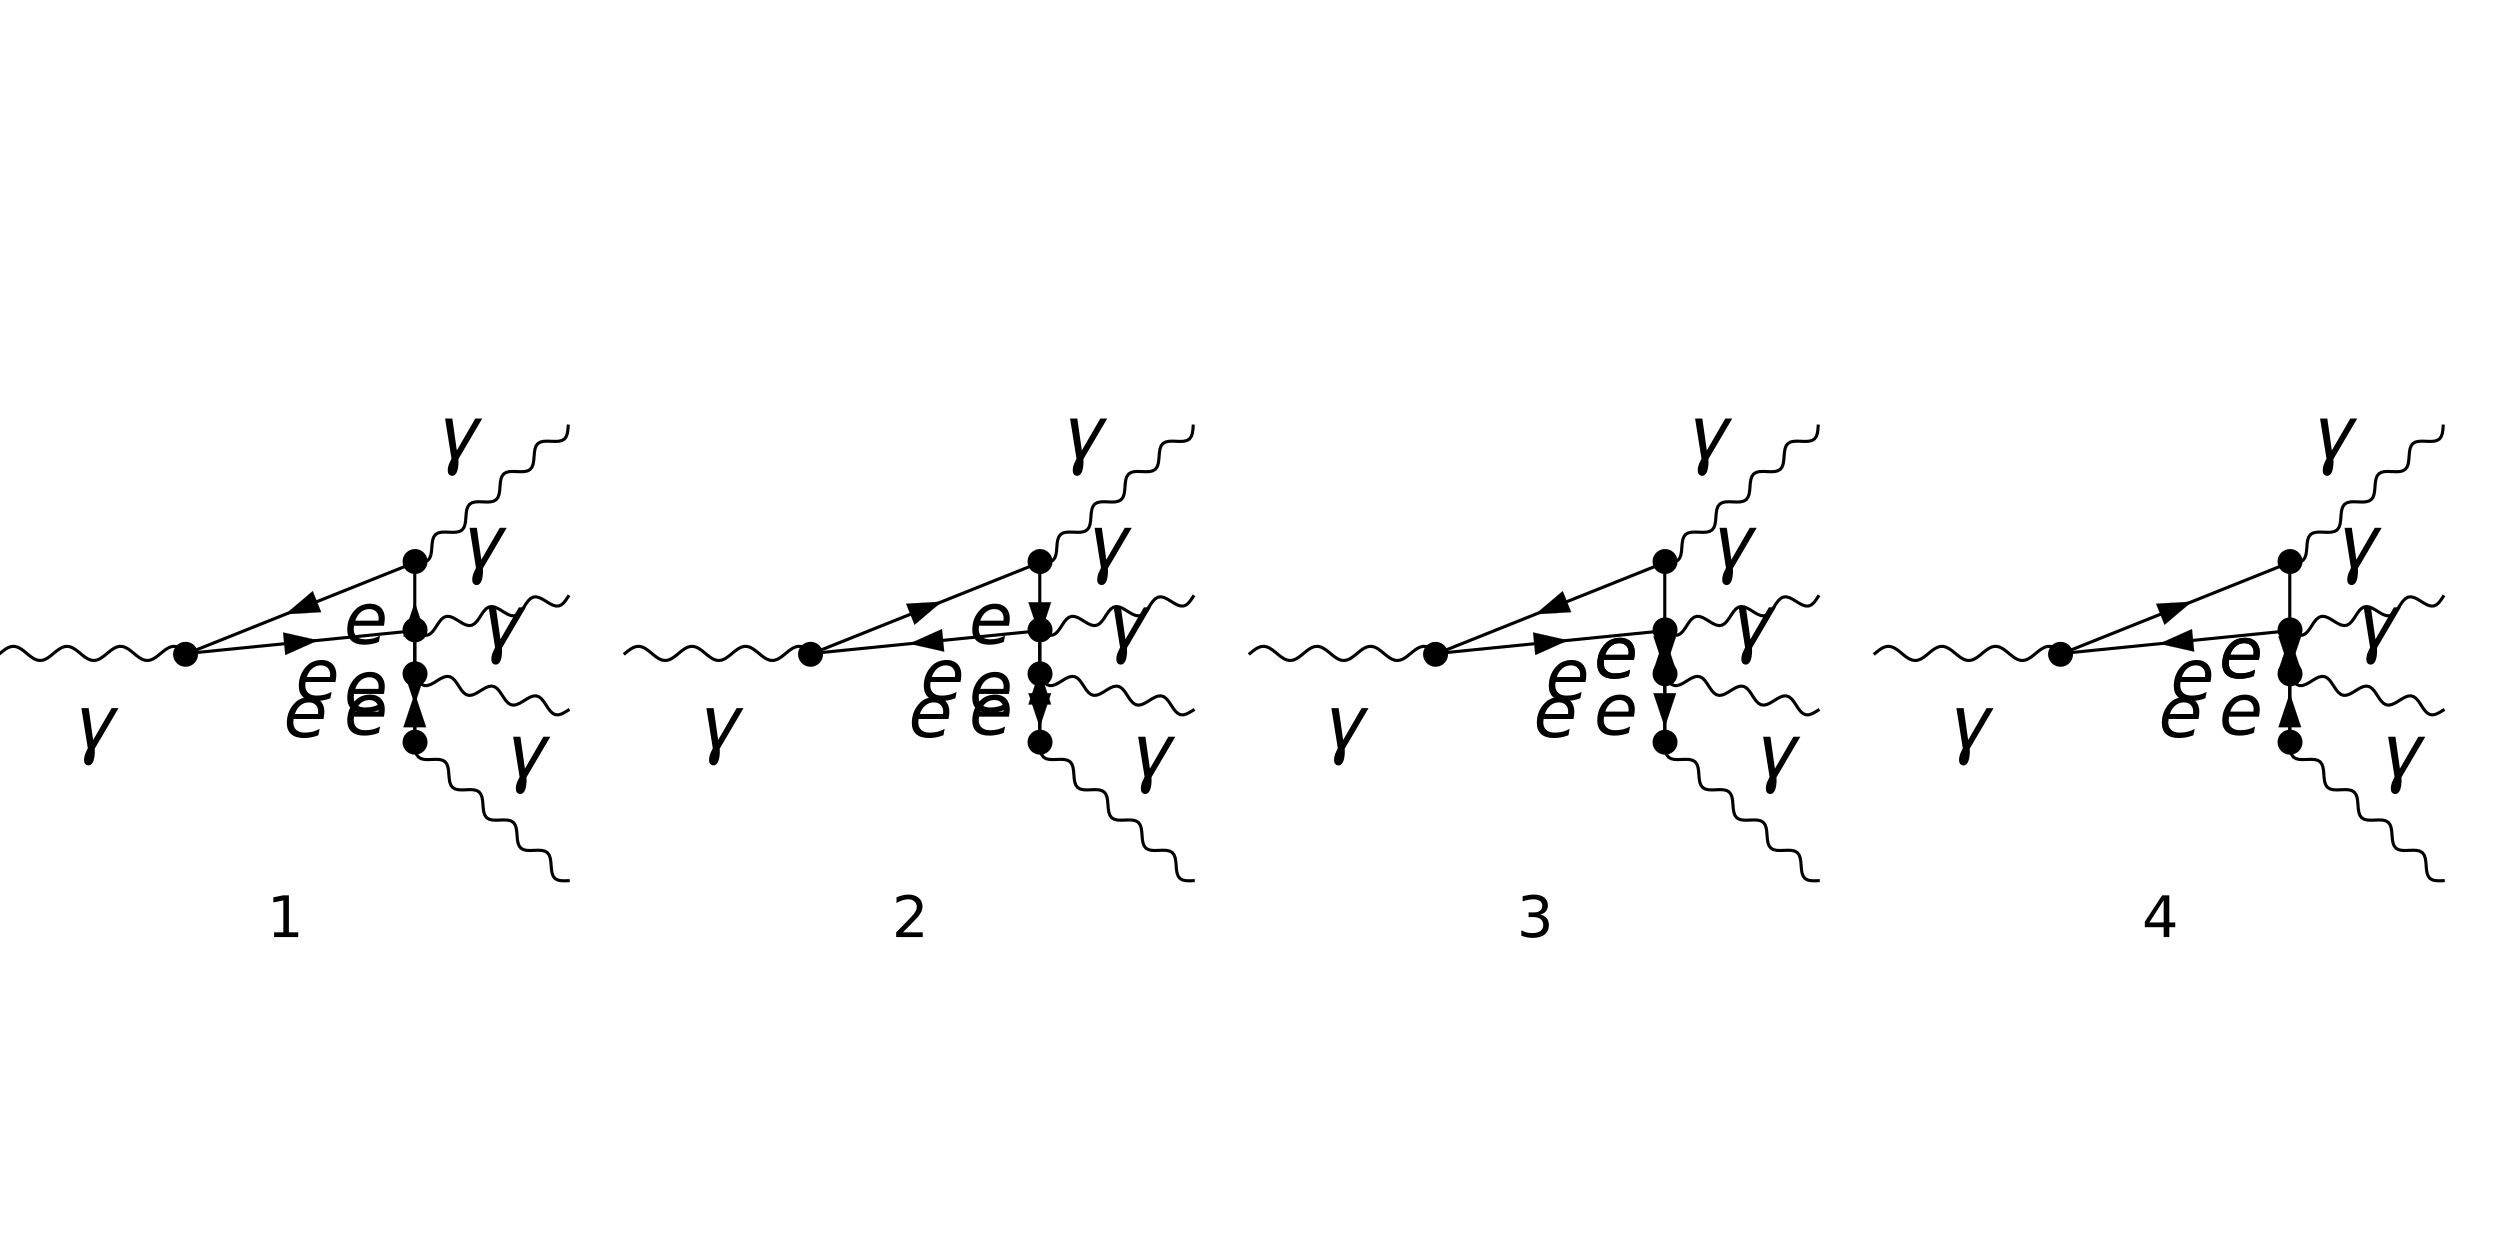 <?xml version="1.0" encoding="UTF-8"?>
<svg xmlns="http://www.w3.org/2000/svg" xmlns:xlink="http://www.w3.org/1999/xlink" width="512pt" height="256pt" viewBox="0 0 512 256" version="1.1">
<defs>
<g>
<symbol overflow="visible" id="glyph0-0">
<path style="stroke:none;" d="M 1 0 L 1 -12.797 L 7 -12.797 L 7 0 Z M 2 -1 L 6 -1 L 6 -11.797 L 2 -11.797 Z M 2 -1 "/>
</symbol>
<symbol overflow="visible" id="glyph0-1">
<path style="stroke:none;" d="M 9.578 -8.297 L 4.703 0 L 4.703 0.156 C 4.703 0.25 4.703 0.344 4.703 0.438 C 4.711 0.539 4.719 0.641 4.719 0.734 C 4.719 0.867 4.707 1.031 4.688 1.219 C 4.676 1.406 4.656 1.598 4.625 1.797 C 4.594 1.992 4.547 2.191 4.484 2.391 C 4.422 2.586 4.344 2.758 4.25 2.906 C 4.156 3.062 4.039 3.188 3.906 3.281 C 3.77 3.383 3.609 3.438 3.422 3.438 C 3.273 3.438 3.145 3.406 3.031 3.344 C 2.914 3.281 2.816 3.203 2.734 3.109 C 2.66 3.016 2.602 2.898 2.562 2.766 C 2.531 2.641 2.516 2.508 2.516 2.375 C 2.516 2.125 2.535 1.895 2.578 1.688 C 2.617 1.477 2.672 1.281 2.734 1.094 C 2.805 0.914 2.891 0.734 2.984 0.547 C 3.078 0.359 3.176 0.148 3.281 -0.078 L 1.969 -8.297 L 3.453 -8.297 L 4.375 -1.766 L 8.156 -8.297 Z M 9.578 -8.297 "/>
</symbol>
<symbol overflow="visible" id="glyph1-0">
<path style="stroke:none;" d="M 0.734 2.594 L 0.734 -10.328 L 8.062 -10.328 L 8.062 2.594 Z M 1.547 1.781 L 7.25 1.781 L 7.25 -9.516 L 1.547 -9.516 Z M 1.547 1.781 "/>
</symbol>
<symbol overflow="visible" id="glyph1-1">
<path style="stroke:none;" d="M 7.047 -4.719 C 7.066 -4.801 7.078 -4.879 7.078 -4.953 C 7.086 -5.035 7.094 -5.117 7.094 -5.203 C 7.094 -5.785 6.922 -6.242 6.578 -6.578 C 6.234 -6.922 5.77 -7.094 5.188 -7.094 C 4.531 -7.094 3.953 -6.883 3.453 -6.469 C 2.953 -6.062 2.57 -5.477 2.312 -4.719 Z M 8.188 -3.688 L 2.062 -3.688 C 2.039 -3.508 2.023 -3.367 2.016 -3.266 C 2.004 -3.16 2 -3.066 2 -2.984 C 2 -2.328 2.203 -1.816 2.609 -1.453 C 3.016 -1.086 3.594 -0.906 4.344 -0.906 C 4.914 -0.906 5.457 -0.969 5.969 -1.094 C 6.477 -1.227 6.953 -1.422 7.391 -1.672 L 7.141 -0.359 C 6.66 -0.172 6.172 -0.031 5.672 0.062 C 5.172 0.156 4.66 0.203 4.141 0.203 C 3.023 0.203 2.164 -0.062 1.562 -0.594 C 0.969 -1.125 0.672 -1.879 0.672 -2.859 C 0.672 -3.691 0.816 -4.469 1.109 -5.188 C 1.41 -5.906 1.852 -6.547 2.438 -7.109 C 2.801 -7.461 3.238 -7.734 3.75 -7.922 C 4.27 -8.109 4.816 -8.203 5.391 -8.203 C 6.297 -8.203 7.016 -7.93 7.547 -7.391 C 8.086 -6.848 8.359 -6.117 8.359 -5.203 C 8.359 -4.984 8.344 -4.75 8.312 -4.5 C 8.289 -4.25 8.25 -3.977 8.188 -3.688 Z M 8.188 -3.688 "/>
</symbol>
<symbol overflow="visible" id="glyph2-0">
<path style="stroke:none;" d="M 0.578 2.078 L 0.578 -8.281 L 6.453 -8.281 L 6.453 2.078 Z M 1.25 1.422 L 5.797 1.422 L 5.797 -7.609 L 1.25 -7.609 Z M 1.25 1.422 "/>
</symbol>
<symbol overflow="visible" id="glyph2-1">
<path style="stroke:none;" d="M 1.453 -0.969 L 3.344 -0.969 L 3.344 -7.5 L 1.297 -7.094 L 1.297 -8.141 L 3.328 -8.547 L 4.484 -8.547 L 4.484 -0.969 L 6.391 -0.969 L 6.391 0 L 1.453 0 Z M 1.453 -0.969 "/>
</symbol>
<symbol overflow="visible" id="glyph2-2">
<path style="stroke:none;" d="M 2.25 -0.969 L 6.297 -0.969 L 6.297 0 L 0.859 0 L 0.859 -0.969 C 1.297 -1.426 1.895 -2.035 2.656 -2.797 C 3.414 -3.566 3.891 -4.062 4.078 -4.281 C 4.453 -4.695 4.711 -5.051 4.859 -5.344 C 5.004 -5.633 5.078 -5.914 5.078 -6.188 C 5.078 -6.645 4.914 -7.016 4.594 -7.297 C 4.281 -7.586 3.867 -7.734 3.359 -7.734 C 2.992 -7.734 2.609 -7.672 2.203 -7.547 C 1.805 -7.422 1.379 -7.227 0.922 -6.969 L 0.922 -8.141 C 1.379 -8.328 1.812 -8.469 2.219 -8.562 C 2.625 -8.656 2.992 -8.703 3.328 -8.703 C 4.211 -8.703 4.922 -8.477 5.453 -8.031 C 5.984 -7.594 6.25 -7.004 6.25 -6.266 C 6.25 -5.91 6.18 -5.578 6.047 -5.266 C 5.91 -4.953 5.672 -4.582 5.328 -4.156 C 5.234 -4.039 4.93 -3.719 4.422 -3.188 C 3.91 -2.664 3.188 -1.926 2.25 -0.969 Z M 2.25 -0.969 "/>
</symbol>
<symbol overflow="visible" id="glyph2-3">
<path style="stroke:none;" d="M 4.766 -4.609 C 5.316 -4.492 5.75 -4.25 6.062 -3.875 C 6.375 -3.5 6.531 -3.035 6.531 -2.484 C 6.531 -1.641 6.238 -0.984 5.656 -0.516 C 5.07 -0.055 4.25 0.172 3.188 0.172 C 2.82 0.172 2.445 0.133 2.062 0.062 C 1.688 -0.008 1.297 -0.117 0.891 -0.266 L 0.891 -1.375 C 1.211 -1.188 1.562 -1.047 1.938 -0.953 C 2.32 -0.859 2.723 -0.812 3.141 -0.812 C 3.867 -0.812 4.422 -0.953 4.797 -1.234 C 5.18 -1.523 5.375 -1.941 5.375 -2.484 C 5.375 -2.992 5.195 -3.391 4.844 -3.672 C 4.488 -3.953 4 -4.094 3.375 -4.094 L 2.375 -4.094 L 2.375 -5.047 L 3.422 -5.047 C 3.984 -5.047 4.414 -5.16 4.719 -5.391 C 5.02 -5.617 5.172 -5.945 5.172 -6.375 C 5.172 -6.812 5.016 -7.145 4.703 -7.375 C 4.391 -7.613 3.945 -7.734 3.375 -7.734 C 3.051 -7.734 2.707 -7.695 2.344 -7.625 C 1.988 -7.562 1.594 -7.457 1.156 -7.312 L 1.156 -8.344 C 1.594 -8.469 2.004 -8.555 2.391 -8.609 C 2.773 -8.672 3.133 -8.703 3.469 -8.703 C 4.352 -8.703 5.051 -8.504 5.562 -8.109 C 6.07 -7.711 6.328 -7.172 6.328 -6.484 C 6.328 -6.016 6.191 -5.613 5.922 -5.281 C 5.648 -4.957 5.266 -4.734 4.766 -4.609 Z M 4.766 -4.609 "/>
</symbol>
<symbol overflow="visible" id="glyph2-4">
<path style="stroke:none;" d="M 4.438 -7.547 L 1.516 -2.984 L 4.438 -2.984 Z M 4.125 -8.547 L 5.594 -8.547 L 5.594 -2.984 L 6.812 -2.984 L 6.812 -2.016 L 5.594 -2.016 L 5.594 0 L 4.438 0 L 4.438 -2.016 L 0.578 -2.016 L 0.578 -3.141 Z M 4.125 -8.547 "/>
</symbol>
</g>
<clipPath id="clip1">
  <path d="M 311 183 L 318 183 L 318 192 L 311 192 Z M 311 183 "/>
</clipPath>
</defs>
<g id="surface40">
<path style="fill:none;stroke-width:0.64;stroke-linecap:square;stroke-linejoin:miter;stroke:rgb(0%,0%,0%);stroke-opacity:1;stroke-miterlimit:3.25;" d="M 104.398 137.816 L 103.816 137.344 L 103.234 136.918 L 102.656 136.594 L 102.074 136.406 L 101.492 136.371 L 100.91 136.496 L 100.328 136.766 L 99.746 137.152 L 99.164 137.613 L 98.582 138.094 L 98 138.547 L 97.418 138.918 L 96.836 139.168 L 96.254 139.273 L 95.672 139.215 L 95.09 139.004 L 94.508 138.664 L 93.926 138.23 L 93.344 137.75 L 92.762 137.277 L 92.184 136.867 L 91.602 136.559 L 91.02 136.391 L 90.438 136.379 L 89.855 136.527 L 89.273 136.816 L 88.691 137.215 L 88.109 137.68 L 87.527 138.164 L 86.945 138.605 L 86.363 138.965 L 85.781 139.195 L 85.199 139.273 L 84.617 139.195 L 84.035 138.965 L 83.453 138.605 L 82.871 138.164 L 82.289 137.68 L 81.711 137.215 L 81.129 136.816 L 80.547 136.527 L 79.965 136.379 L 79.383 136.391 L 78.801 136.559 L 78.219 136.867 L 77.637 137.277 L 77.055 137.75 L 76.473 138.23 L 75.891 138.664 L 75.309 139.004 L 74.727 139.215 L 74.145 139.273 L 73.562 139.168 L 72.98 138.918 L 72.398 138.547 L 71.816 138.094 L 71.238 137.613 L 70.656 137.152 L 70.074 136.766 L 69.492 136.496 L 68.91 136.371 L 68.328 136.406 L 67.746 136.594 L 67.164 136.918 L 66.582 137.344 L 66 137.816 " transform="matrix(1,0,0,1,-66,-4)"/>
<g style="fill:rgb(0%,0%,0%);fill-opacity:1;">
  <use xlink:href="#glyph0-1" x="14.7" y="153.318"/>
</g>
<path style="fill:none;stroke-width:0.64;stroke-linecap:square;stroke-linejoin:miter;stroke:rgb(0%,0%,0%);stroke-opacity:1;stroke-miterlimit:3.25;" d="M 150.945 119.199 L 151.75 119.227 L 152.5 119.191 L 153.148 119.039 L 153.656 118.734 L 154.02 118.266 L 154.246 117.641 L 154.371 116.898 L 154.438 116.098 L 154.504 115.293 L 154.625 114.551 L 154.852 113.93 L 155.215 113.457 L 155.723 113.152 L 156.371 113 L 157.121 112.965 L 157.926 112.992 L 158.734 113.02 L 159.484 112.984 L 160.129 112.832 L 160.637 112.527 L 161 112.059 L 161.227 111.434 L 161.352 110.695 L 161.484 109.086 L 161.605 108.344 L 161.832 107.723 L 162.195 107.25 L 162.707 106.945 L 163.352 106.793 L 164.102 106.758 L 164.906 106.785 L 165.715 106.816 L 166.465 106.781 L 167.109 106.629 L 167.621 106.32 L 167.984 105.852 L 168.211 105.227 L 168.332 104.488 L 168.465 102.879 L 168.59 102.141 L 168.816 101.516 L 169.18 101.043 L 169.688 100.738 L 170.332 100.586 L 171.082 100.551 L 171.891 100.582 L 172.695 100.609 L 173.445 100.574 L 174.09 100.422 L 174.602 100.117 L 174.965 99.645 L 175.191 99.023 L 175.312 98.281 L 175.383 97.477 L 175.449 96.676 L 175.57 95.934 L 175.797 95.309 L 176.16 94.84 L 176.672 94.535 L 177.316 94.383 L 178.066 94.348 L 178.871 94.375 L 179.68 94.402 L 180.43 94.367 L 181.074 94.215 L 181.586 93.91 L 181.945 93.441 L 182.176 92.816 L 182.297 92.078 L 182.363 91.273 " transform="matrix(1,0,0,1,-66,-4)"/>
<g style="fill:rgb(0%,0%,0%);fill-opacity:1;">
  <use xlink:href="#glyph0-1" x="89.182" y="94.015"/>
</g>
<path style="fill:none;stroke-width:0.64;stroke-linecap:square;stroke-linejoin:miter;stroke:rgb(0%,0%,0%);stroke-opacity:1;stroke-miterlimit:3.25;" d="M 150.945 133.164 L 151.641 133.59 L 152.312 133.93 L 152.953 134.105 L 153.547 134.074 L 154.09 133.82 L 154.586 133.363 L 155.051 132.75 L 155.496 132.066 L 155.945 131.395 L 156.418 130.82 L 156.93 130.418 L 157.484 130.227 L 158.094 130.258 L 158.742 130.488 L 159.426 130.859 L 160.121 131.293 L 160.812 131.703 L 161.477 132.004 L 162.105 132.125 L 162.684 132.027 L 163.211 131.711 L 163.699 131.203 L 164.156 130.566 L 164.602 129.875 L 165.055 129.223 L 165.535 128.691 L 166.059 128.344 L 166.629 128.215 L 167.25 128.309 L 167.91 128.586 L 168.602 128.984 L 169.297 129.422 L 169.98 129.809 L 170.637 130.062 L 171.25 130.125 L 171.816 129.965 L 172.332 129.59 L 172.809 129.039 L 173.258 128.375 L 173.707 127.684 L 174.168 127.059 L 174.66 126.574 L 175.195 126.289 L 175.781 126.227 L 176.414 126.379 L 177.082 126.695 L 177.777 127.117 L 178.473 127.547 L 179.148 127.902 L 179.793 128.109 L 180.395 128.109 L 180.945 127.887 L 181.449 127.453 L 181.914 126.863 L 182.363 126.184 " transform="matrix(1,0,0,1,-66,-4)"/>
<g style="fill:rgb(0%,0%,0%);fill-opacity:1;">
  <use xlink:href="#glyph0-1" x="94.198" y="116.388"/>
</g>
<path style="fill:none;stroke-width:0.64;stroke-linecap:square;stroke-linejoin:miter;stroke:rgb(0%,0%,0%);stroke-opacity:1;stroke-miterlimit:3.25;" d="M 150.945 142.473 L 151.395 143.152 L 151.863 143.746 L 152.367 144.176 L 152.914 144.398 L 153.516 144.398 L 154.16 144.195 L 154.84 143.84 L 155.535 143.406 L 156.227 142.988 L 156.895 142.668 L 157.527 142.52 L 158.113 142.582 L 158.652 142.867 L 159.145 143.352 L 159.602 143.977 L 160.051 144.664 L 160.5 145.328 L 160.977 145.883 L 161.492 146.258 L 162.059 146.418 L 162.672 146.352 L 163.328 146.098 L 164.012 145.715 L 164.711 145.277 L 165.398 144.879 L 166.059 144.602 L 166.68 144.508 L 167.25 144.633 L 167.773 144.98 L 168.254 145.512 L 168.707 146.164 L 169.152 146.855 L 169.609 147.496 L 170.098 148.004 L 170.625 148.32 L 171.203 148.414 L 171.832 148.293 L 172.496 147.992 L 173.188 147.586 L 173.883 147.148 L 174.566 146.777 L 175.219 146.547 L 175.824 146.516 L 176.379 146.707 L 176.891 147.113 L 177.363 147.684 L 177.812 148.355 L 178.258 149.043 L 178.723 149.652 L 179.219 150.109 L 179.762 150.367 L 180.355 150.398 L 180.996 150.219 L 181.668 149.879 L 182.363 149.453 " transform="matrix(1,0,0,1,-66,-4)"/>
<g style="fill:rgb(0%,0%,0%);fill-opacity:1;">
  <use xlink:href="#glyph0-1" x="98.111" y="132.679"/>
</g>
<path style="fill:none;stroke-width:0.64;stroke-linecap:square;stroke-linejoin:miter;stroke:rgb(0%,0%,0%);stroke-opacity:1;stroke-miterlimit:3.25;" d="M 150.945 156.438 L 151.012 157.242 L 151.137 157.98 L 151.363 158.605 L 151.727 159.074 L 152.234 159.379 L 152.879 159.531 L 153.629 159.566 L 154.438 159.539 L 155.242 159.512 L 155.992 159.547 L 156.641 159.699 L 157.148 160.004 L 157.512 160.473 L 157.738 161.098 L 157.863 161.836 L 157.996 163.445 L 158.117 164.188 L 158.344 164.809 L 158.707 165.281 L 159.219 165.586 L 159.863 165.738 L 160.613 165.773 L 161.418 165.746 L 162.227 165.715 L 162.977 165.75 L 163.621 165.902 L 164.133 166.207 L 164.492 166.68 L 164.723 167.301 L 164.844 168.043 L 164.977 169.652 L 165.102 170.391 L 165.328 171.016 L 165.691 171.484 L 166.199 171.789 L 166.844 171.941 L 167.594 171.977 L 168.402 171.949 L 169.207 171.922 L 169.957 171.957 L 170.602 172.109 L 171.113 172.414 L 171.477 172.887 L 171.703 173.508 L 171.824 174.25 L 171.891 175.055 L 171.957 175.855 L 172.082 176.598 L 172.309 177.223 L 172.672 177.691 L 173.18 177.996 L 173.828 178.148 L 174.578 178.184 L 176.188 178.129 L 176.938 178.164 L 177.586 178.316 L 178.094 178.621 L 178.457 179.094 L 178.684 179.715 L 178.809 180.457 L 178.875 181.262 L 178.941 182.062 L 179.062 182.805 L 179.289 183.43 L 179.652 183.898 L 180.16 184.203 L 180.809 184.355 L 181.559 184.391 L 182.363 184.363 " transform="matrix(1,0,0,1,-66,-4)"/>
<g style="fill:rgb(0%,0%,0%);fill-opacity:1;">
  <use xlink:href="#glyph0-1" x="103.127" y="159.179"/>
</g>
<path style="fill:none;stroke-width:0.64;stroke-linecap:square;stroke-linejoin:miter;stroke:rgb(0%,0%,0%);stroke-opacity:1;stroke-miterlimit:3.25;" d="M 104.398 137.816 L 150.945 119.199 " transform="matrix(1,0,0,1,-66,-4)"/>
<path style="fill-rule:nonzero;fill:rgb(0%,0%,0%);fill-opacity:1;stroke-width:0.03;stroke-linecap:square;stroke-linejoin:miter;stroke:rgb(0%,0%,0%);stroke-opacity:1;stroke-miterlimit:3.25;" d="M 124.43 129.805 L 131.777 129.375 L 130.051 125.051 Z M 124.43 129.805 " transform="matrix(1,0,0,1,-66,-4)"/>
<g style="fill:rgb(0%,0%,0%);fill-opacity:1;">
  <use xlink:href="#glyph1-1" x="60.522" y="143.363"/>
</g>
<path style="fill:none;stroke-width:0.64;stroke-linecap:square;stroke-linejoin:miter;stroke:rgb(0%,0%,0%);stroke-opacity:1;stroke-miterlimit:3.25;" d="M 104.398 137.816 L 150.945 133.164 " transform="matrix(1,0,0,1,-66,-4)"/>
<path style="fill-rule:nonzero;fill:rgb(0%,0%,0%);fill-opacity:1;stroke-width:0.03;stroke-linecap:square;stroke-linejoin:miter;stroke:rgb(0%,0%,0%);stroke-opacity:1;stroke-miterlimit:3.25;" d="M 131.145 135.145 L 124.43 138.152 L 123.969 133.523 Z M 131.145 135.145 " transform="matrix(1,0,0,1,-66,-4)"/>
<g style="fill:rgb(0%,0%,0%);fill-opacity:1;">
  <use xlink:href="#glyph1-1" x="58.07" y="150.945"/>
</g>
<path style="fill:none;stroke-width:0.64;stroke-linecap:square;stroke-linejoin:miter;stroke:rgb(0%,0%,0%);stroke-opacity:1;stroke-miterlimit:3.25;" d="M 150.945 119.199 L 150.945 142.473 " transform="matrix(1,0,0,1,-66,-4)"/>
<path style="fill-rule:nonzero;fill:rgb(0%,0%,0%);fill-opacity:1;stroke-width:0.03;stroke-linecap:square;stroke-linejoin:miter;stroke:rgb(0%,0%,0%);stroke-opacity:1;stroke-miterlimit:3.25;" d="M 150.945 127.344 L 148.617 134.328 L 153.273 134.328 Z M 150.945 127.344 " transform="matrix(1,0,0,1,-66,-4)"/>
<g style="fill:rgb(0%,0%,0%);fill-opacity:1;">
  <use xlink:href="#glyph1-1" x="70.446" y="131.836"/>
</g>
<path style="fill:none;stroke-width:0.64;stroke-linecap:square;stroke-linejoin:miter;stroke:rgb(0%,0%,0%);stroke-opacity:1;stroke-miterlimit:3.25;" d="M 150.945 133.164 L 150.945 156.438 " transform="matrix(1,0,0,1,-66,-4)"/>
<path style="fill-rule:nonzero;fill:rgb(0%,0%,0%);fill-opacity:1;stroke-width:0.03;stroke-linecap:square;stroke-linejoin:miter;stroke:rgb(0%,0%,0%);stroke-opacity:1;stroke-miterlimit:3.25;" d="M 150.945 148.289 L 148.617 141.309 L 153.273 141.309 Z M 150.945 148.289 " transform="matrix(1,0,0,1,-66,-4)"/>
<g style="fill:rgb(0%,0%,0%);fill-opacity:1;">
  <use xlink:href="#glyph1-1" x="70.446" y="145.8"/>
</g>
<path style="fill:none;stroke-width:0.64;stroke-linecap:square;stroke-linejoin:miter;stroke:rgb(0%,0%,0%);stroke-opacity:1;stroke-miterlimit:3.25;" d="M 150.945 142.473 L 150.945 156.438 " transform="matrix(1,0,0,1,-66,-4)"/>
<path style="fill-rule:nonzero;fill:rgb(0%,0%,0%);fill-opacity:1;stroke-width:0.03;stroke-linecap:square;stroke-linejoin:miter;stroke:rgb(0%,0%,0%);stroke-opacity:1;stroke-miterlimit:3.25;" d="M 150.945 145.965 L 148.617 152.945 L 153.273 152.945 Z M 150.945 145.965 " transform="matrix(1,0,0,1,-66,-4)"/>
<g style="fill:rgb(0%,0%,0%);fill-opacity:1;">
  <use xlink:href="#glyph1-1" x="70.446" y="150.455"/>
</g>
<path style=" stroke:none;fill-rule:evenodd;fill:rgb(0%,0%,0%);fill-opacity:1;" d="M 40.559 134 C 40.559 133.32 40.289 132.668 39.809 132.191 C 39.332 131.711 38.68 131.441 38 131.441 C 37.32 131.441 36.668 131.711 36.191 132.191 C 35.711 132.668 35.441 133.32 35.441 134 C 35.441 134.68 35.711 135.332 36.191 135.809 C 36.668 136.289 37.32 136.559 38 136.559 C 38.68 136.559 39.332 136.289 39.809 135.809 C 40.289 135.332 40.559 134.68 40.559 134 Z M 40.559 134 "/>
<path style=" stroke:none;fill-rule:evenodd;fill:rgb(0%,0%,0%);fill-opacity:1;" d="M 87.559 115 C 87.559 114.32 87.289 113.668 86.809 113.191 C 86.332 112.711 85.68 112.441 85 112.441 C 84.32 112.441 83.668 112.711 83.191 113.191 C 82.711 113.668 82.441 114.32 82.441 115 C 82.441 115.68 82.711 116.332 83.191 116.809 C 83.668 117.289 84.32 117.559 85 117.559 C 85.68 117.559 86.332 117.289 86.809 116.809 C 87.289 116.332 87.559 115.68 87.559 115 Z M 87.559 115 "/>
<path style=" stroke:none;fill-rule:evenodd;fill:rgb(0%,0%,0%);fill-opacity:1;" d="M 87.559 129 C 87.559 128.32 87.289 127.668 86.809 127.191 C 86.332 126.711 85.68 126.441 85 126.441 C 84.32 126.441 83.668 126.711 83.191 127.191 C 82.711 127.668 82.441 128.32 82.441 129 C 82.441 129.68 82.711 130.332 83.191 130.809 C 83.668 131.289 84.32 131.559 85 131.559 C 85.68 131.559 86.332 131.289 86.809 130.809 C 87.289 130.332 87.559 129.68 87.559 129 Z M 87.559 129 "/>
<path style=" stroke:none;fill-rule:evenodd;fill:rgb(0%,0%,0%);fill-opacity:1;" d="M 87.559 138 C 87.559 137.32 87.289 136.668 86.809 136.191 C 86.332 135.711 85.68 135.441 85 135.441 C 84.32 135.441 83.668 135.711 83.191 136.191 C 82.711 136.668 82.441 137.32 82.441 138 C 82.441 138.68 82.711 139.332 83.191 139.809 C 83.668 140.289 84.32 140.559 85 140.559 C 85.68 140.559 86.332 140.289 86.809 139.809 C 87.289 139.332 87.559 138.68 87.559 138 Z M 87.559 138 "/>
<path style=" stroke:none;fill-rule:evenodd;fill:rgb(0%,0%,0%);fill-opacity:1;" d="M 87.559 152 C 87.559 151.32 87.289 150.668 86.809 150.191 C 86.332 149.711 85.68 149.441 85 149.441 C 84.32 149.441 83.668 149.711 83.191 150.191 C 82.711 150.668 82.441 151.32 82.441 152 C 82.441 152.68 82.711 153.332 83.191 153.809 C 83.668 154.289 84.32 154.559 85 154.559 C 85.68 154.559 86.332 154.289 86.809 153.809 C 87.289 153.332 87.559 152.68 87.559 152 Z M 87.559 152 "/>
<g style="fill:rgb(0%,0%,0%);fill-opacity:1;">
  <use xlink:href="#glyph2-1" x="54.682" y="191.909"/>
</g>
<path style="fill:none;stroke-width:0.64;stroke-linecap:square;stroke-linejoin:miter;stroke:rgb(0%,0%,0%);stroke-opacity:1;stroke-miterlimit:3.25;" d="M 232.398 137.816 L 231.816 137.344 L 231.234 136.918 L 230.656 136.594 L 230.074 136.406 L 229.492 136.371 L 228.91 136.496 L 228.328 136.766 L 227.746 137.152 L 227.164 137.613 L 226.582 138.094 L 226 138.547 L 225.418 138.918 L 224.836 139.168 L 224.254 139.273 L 223.672 139.215 L 223.09 139.004 L 222.508 138.664 L 221.926 138.23 L 221.344 137.75 L 220.762 137.277 L 220.184 136.867 L 219.602 136.559 L 219.02 136.391 L 218.438 136.379 L 217.855 136.527 L 217.273 136.816 L 216.691 137.215 L 216.109 137.68 L 215.527 138.164 L 214.945 138.605 L 214.363 138.965 L 213.781 139.195 L 213.199 139.273 L 212.617 139.195 L 212.035 138.965 L 211.453 138.605 L 210.871 138.164 L 210.289 137.68 L 209.711 137.215 L 209.129 136.816 L 208.547 136.527 L 207.965 136.379 L 207.383 136.391 L 206.801 136.559 L 206.219 136.867 L 205.637 137.277 L 205.055 137.75 L 204.473 138.23 L 203.891 138.664 L 203.309 139.004 L 202.727 139.215 L 202.145 139.273 L 201.562 139.168 L 200.98 138.918 L 200.398 138.547 L 199.816 138.094 L 199.238 137.613 L 198.656 137.152 L 198.074 136.766 L 197.492 136.496 L 196.91 136.371 L 196.328 136.406 L 195.746 136.594 L 195.164 136.918 L 194.582 137.344 L 194 137.816 " transform="matrix(1,0,0,1,-66,-4)"/>
<g style="fill:rgb(0%,0%,0%);fill-opacity:1;">
  <use xlink:href="#glyph0-1" x="142.7" y="153.318"/>
</g>
<path style="fill:none;stroke-width:0.64;stroke-linecap:square;stroke-linejoin:miter;stroke:rgb(0%,0%,0%);stroke-opacity:1;stroke-miterlimit:3.25;" d="M 278.945 119.199 L 279.75 119.227 L 280.5 119.191 L 281.148 119.039 L 281.656 118.734 L 282.02 118.266 L 282.246 117.641 L 282.371 116.898 L 282.438 116.098 L 282.504 115.293 L 282.625 114.551 L 282.852 113.93 L 283.215 113.457 L 283.723 113.152 L 284.371 113 L 285.121 112.965 L 285.926 112.992 L 286.734 113.02 L 287.484 112.984 L 288.129 112.832 L 288.637 112.527 L 289 112.059 L 289.227 111.434 L 289.352 110.695 L 289.484 109.086 L 289.605 108.344 L 289.832 107.723 L 290.195 107.25 L 290.707 106.945 L 291.352 106.793 L 292.102 106.758 L 292.906 106.785 L 293.715 106.816 L 294.465 106.781 L 295.109 106.629 L 295.621 106.32 L 295.984 105.852 L 296.211 105.227 L 296.332 104.488 L 296.465 102.879 L 296.59 102.141 L 296.816 101.516 L 297.18 101.043 L 297.688 100.738 L 298.332 100.586 L 299.082 100.551 L 299.891 100.582 L 300.695 100.609 L 301.445 100.574 L 302.09 100.422 L 302.602 100.117 L 302.965 99.645 L 303.191 99.023 L 303.312 98.281 L 303.383 97.477 L 303.449 96.676 L 303.57 95.934 L 303.797 95.309 L 304.16 94.84 L 304.672 94.535 L 305.316 94.383 L 306.066 94.348 L 306.871 94.375 L 307.68 94.402 L 308.43 94.367 L 309.074 94.215 L 309.586 93.91 L 309.945 93.441 L 310.176 92.816 L 310.297 92.078 L 310.363 91.273 " transform="matrix(1,0,0,1,-66,-4)"/>
<g style="fill:rgb(0%,0%,0%);fill-opacity:1;">
  <use xlink:href="#glyph0-1" x="217.182" y="94.015"/>
</g>
<path style="fill:none;stroke-width:0.64;stroke-linecap:square;stroke-linejoin:miter;stroke:rgb(0%,0%,0%);stroke-opacity:1;stroke-miterlimit:3.25;" d="M 278.945 133.164 L 279.641 133.59 L 280.312 133.93 L 280.953 134.105 L 281.547 134.074 L 282.09 133.82 L 282.586 133.363 L 283.051 132.75 L 283.496 132.066 L 283.945 131.395 L 284.418 130.82 L 284.93 130.418 L 285.484 130.227 L 286.094 130.258 L 286.742 130.488 L 287.426 130.859 L 288.121 131.293 L 288.812 131.703 L 289.477 132.004 L 290.105 132.125 L 290.684 132.027 L 291.211 131.711 L 291.699 131.203 L 292.156 130.566 L 292.602 129.875 L 293.055 129.223 L 293.535 128.691 L 294.059 128.344 L 294.629 128.215 L 295.25 128.309 L 295.91 128.586 L 296.602 128.984 L 297.297 129.422 L 297.98 129.809 L 298.637 130.062 L 299.25 130.125 L 299.816 129.965 L 300.332 129.59 L 300.809 129.039 L 301.258 128.375 L 301.707 127.684 L 302.168 127.059 L 302.66 126.574 L 303.195 126.289 L 303.781 126.227 L 304.414 126.379 L 305.082 126.695 L 305.777 127.117 L 306.473 127.547 L 307.148 127.902 L 307.793 128.109 L 308.395 128.109 L 308.945 127.887 L 309.449 127.453 L 309.914 126.863 L 310.363 126.184 " transform="matrix(1,0,0,1,-66,-4)"/>
<g style="fill:rgb(0%,0%,0%);fill-opacity:1;">
  <use xlink:href="#glyph0-1" x="222.198" y="116.388"/>
</g>
<path style="fill:none;stroke-width:0.64;stroke-linecap:square;stroke-linejoin:miter;stroke:rgb(0%,0%,0%);stroke-opacity:1;stroke-miterlimit:3.25;" d="M 278.945 142.473 L 279.395 143.152 L 279.863 143.746 L 280.367 144.176 L 280.914 144.398 L 281.516 144.398 L 282.16 144.195 L 282.84 143.84 L 283.535 143.406 L 284.227 142.988 L 284.895 142.668 L 285.527 142.52 L 286.113 142.582 L 286.652 142.867 L 287.145 143.352 L 287.602 143.977 L 288.051 144.664 L 288.5 145.328 L 288.977 145.883 L 289.492 146.258 L 290.059 146.418 L 290.672 146.352 L 291.328 146.098 L 292.012 145.715 L 292.711 145.277 L 293.398 144.879 L 294.059 144.602 L 294.68 144.508 L 295.25 144.633 L 295.773 144.98 L 296.254 145.512 L 296.707 146.164 L 297.152 146.855 L 297.609 147.496 L 298.098 148.004 L 298.625 148.32 L 299.203 148.414 L 299.832 148.293 L 300.496 147.992 L 301.188 147.586 L 301.883 147.148 L 302.566 146.777 L 303.219 146.547 L 303.824 146.516 L 304.379 146.707 L 304.891 147.113 L 305.363 147.684 L 305.812 148.355 L 306.258 149.043 L 306.723 149.652 L 307.219 150.109 L 307.762 150.367 L 308.355 150.398 L 308.996 150.219 L 309.668 149.879 L 310.363 149.453 " transform="matrix(1,0,0,1,-66,-4)"/>
<g style="fill:rgb(0%,0%,0%);fill-opacity:1;">
  <use xlink:href="#glyph0-1" x="226.111" y="132.679"/>
</g>
<path style="fill:none;stroke-width:0.64;stroke-linecap:square;stroke-linejoin:miter;stroke:rgb(0%,0%,0%);stroke-opacity:1;stroke-miterlimit:3.25;" d="M 278.945 156.438 L 279.012 157.242 L 279.137 157.98 L 279.363 158.605 L 279.727 159.074 L 280.234 159.379 L 280.879 159.531 L 281.629 159.566 L 282.438 159.539 L 283.242 159.512 L 283.992 159.547 L 284.641 159.699 L 285.148 160.004 L 285.512 160.473 L 285.738 161.098 L 285.863 161.836 L 285.996 163.445 L 286.117 164.188 L 286.344 164.809 L 286.707 165.281 L 287.219 165.586 L 287.863 165.738 L 288.613 165.773 L 289.418 165.746 L 290.227 165.715 L 290.977 165.75 L 291.621 165.902 L 292.133 166.207 L 292.492 166.68 L 292.723 167.301 L 292.844 168.043 L 292.977 169.652 L 293.102 170.391 L 293.328 171.016 L 293.691 171.484 L 294.199 171.789 L 294.844 171.941 L 295.594 171.977 L 296.402 171.949 L 297.207 171.922 L 297.957 171.957 L 298.602 172.109 L 299.113 172.414 L 299.477 172.887 L 299.703 173.508 L 299.824 174.25 L 299.891 175.055 L 299.957 175.855 L 300.082 176.598 L 300.309 177.223 L 300.672 177.691 L 301.18 177.996 L 301.828 178.148 L 302.578 178.184 L 304.188 178.129 L 304.938 178.164 L 305.586 178.316 L 306.094 178.621 L 306.457 179.094 L 306.684 179.715 L 306.809 180.457 L 306.875 181.262 L 306.941 182.062 L 307.062 182.805 L 307.289 183.43 L 307.652 183.898 L 308.16 184.203 L 308.809 184.355 L 309.559 184.391 L 310.363 184.363 " transform="matrix(1,0,0,1,-66,-4)"/>
<g style="fill:rgb(0%,0%,0%);fill-opacity:1;">
  <use xlink:href="#glyph0-1" x="231.127" y="159.179"/>
</g>
<path style="fill:none;stroke-width:0.64;stroke-linecap:square;stroke-linejoin:miter;stroke:rgb(0%,0%,0%);stroke-opacity:1;stroke-miterlimit:3.25;" d="M 232.398 137.816 L 278.945 119.199 " transform="matrix(1,0,0,1,-66,-4)"/>
<path style="fill-rule:nonzero;fill:rgb(0%,0%,0%);fill-opacity:1;stroke-width:0.03;stroke-linecap:square;stroke-linejoin:miter;stroke:rgb(0%,0%,0%);stroke-opacity:1;stroke-miterlimit:3.25;" d="M 258.914 127.211 L 253.297 131.965 L 251.566 127.645 Z M 258.914 127.211 " transform="matrix(1,0,0,1,-66,-4)"/>
<g style="fill:rgb(0%,0%,0%);fill-opacity:1;">
  <use xlink:href="#glyph1-1" x="188.522" y="143.363"/>
</g>
<path style="fill:none;stroke-width:0.64;stroke-linecap:square;stroke-linejoin:miter;stroke:rgb(0%,0%,0%);stroke-opacity:1;stroke-miterlimit:3.25;" d="M 232.398 137.816 L 278.945 133.164 " transform="matrix(1,0,0,1,-66,-4)"/>
<path style="fill-rule:nonzero;fill:rgb(0%,0%,0%);fill-opacity:1;stroke-width:0.03;stroke-linecap:square;stroke-linejoin:miter;stroke:rgb(0%,0%,0%);stroke-opacity:1;stroke-miterlimit:3.25;" d="M 252.199 135.84 L 259.379 137.461 L 258.914 132.828 Z M 252.199 135.84 " transform="matrix(1,0,0,1,-66,-4)"/>
<g style="fill:rgb(0%,0%,0%);fill-opacity:1;">
  <use xlink:href="#glyph1-1" x="186.07" y="150.945"/>
</g>
<path style="fill:none;stroke-width:0.64;stroke-linecap:square;stroke-linejoin:miter;stroke:rgb(0%,0%,0%);stroke-opacity:1;stroke-miterlimit:3.25;" d="M 278.945 119.199 L 278.945 142.473 " transform="matrix(1,0,0,1,-66,-4)"/>
<path style="fill-rule:nonzero;fill:rgb(0%,0%,0%);fill-opacity:1;stroke-width:0.03;stroke-linecap:square;stroke-linejoin:miter;stroke:rgb(0%,0%,0%);stroke-opacity:1;stroke-miterlimit:3.25;" d="M 278.945 134.328 L 276.617 127.344 L 281.273 127.344 Z M 278.945 134.328 " transform="matrix(1,0,0,1,-66,-4)"/>
<g style="fill:rgb(0%,0%,0%);fill-opacity:1;">
  <use xlink:href="#glyph1-1" x="198.446" y="131.836"/>
</g>
<path style="fill:none;stroke-width:0.64;stroke-linecap:square;stroke-linejoin:miter;stroke:rgb(0%,0%,0%);stroke-opacity:1;stroke-miterlimit:3.25;" d="M 278.945 133.164 L 278.945 156.438 " transform="matrix(1,0,0,1,-66,-4)"/>
<path style="fill-rule:nonzero;fill:rgb(0%,0%,0%);fill-opacity:1;stroke-width:0.03;stroke-linecap:square;stroke-linejoin:miter;stroke:rgb(0%,0%,0%);stroke-opacity:1;stroke-miterlimit:3.25;" d="M 278.945 141.309 L 276.617 148.289 L 281.273 148.289 Z M 278.945 141.309 " transform="matrix(1,0,0,1,-66,-4)"/>
<g style="fill:rgb(0%,0%,0%);fill-opacity:1;">
  <use xlink:href="#glyph1-1" x="198.446" y="145.8"/>
</g>
<path style="fill:none;stroke-width:0.64;stroke-linecap:square;stroke-linejoin:miter;stroke:rgb(0%,0%,0%);stroke-opacity:1;stroke-miterlimit:3.25;" d="M 278.945 142.473 L 278.945 156.438 " transform="matrix(1,0,0,1,-66,-4)"/>
<path style="fill-rule:nonzero;fill:rgb(0%,0%,0%);fill-opacity:1;stroke-width:0.03;stroke-linecap:square;stroke-linejoin:miter;stroke:rgb(0%,0%,0%);stroke-opacity:1;stroke-miterlimit:3.25;" d="M 278.945 152.945 L 276.617 145.965 L 281.273 145.965 Z M 278.945 152.945 " transform="matrix(1,0,0,1,-66,-4)"/>
<g style="fill:rgb(0%,0%,0%);fill-opacity:1;">
  <use xlink:href="#glyph1-1" x="198.446" y="150.455"/>
</g>
<path style=" stroke:none;fill-rule:evenodd;fill:rgb(0%,0%,0%);fill-opacity:1;" d="M 168.559 134 C 168.559 133.32 168.289 132.668 167.809 132.191 C 167.332 131.711 166.68 131.441 166 131.441 C 165.32 131.441 164.668 131.711 164.191 132.191 C 163.711 132.668 163.441 133.32 163.441 134 C 163.441 134.68 163.711 135.332 164.191 135.809 C 164.668 136.289 165.32 136.559 166 136.559 C 166.68 136.559 167.332 136.289 167.809 135.809 C 168.289 135.332 168.559 134.68 168.559 134 Z M 168.559 134 "/>
<path style=" stroke:none;fill-rule:evenodd;fill:rgb(0%,0%,0%);fill-opacity:1;" d="M 215.559 115 C 215.559 114.32 215.289 113.668 214.809 113.191 C 214.332 112.711 213.68 112.441 213 112.441 C 212.32 112.441 211.668 112.711 211.191 113.191 C 210.711 113.668 210.441 114.32 210.441 115 C 210.441 115.68 210.711 116.332 211.191 116.809 C 211.668 117.289 212.32 117.559 213 117.559 C 213.68 117.559 214.332 117.289 214.809 116.809 C 215.289 116.332 215.559 115.68 215.559 115 Z M 215.559 115 "/>
<path style=" stroke:none;fill-rule:evenodd;fill:rgb(0%,0%,0%);fill-opacity:1;" d="M 215.559 129 C 215.559 128.32 215.289 127.668 214.809 127.191 C 214.332 126.711 213.68 126.441 213 126.441 C 212.32 126.441 211.668 126.711 211.191 127.191 C 210.711 127.668 210.441 128.32 210.441 129 C 210.441 129.68 210.711 130.332 211.191 130.809 C 211.668 131.289 212.32 131.559 213 131.559 C 213.68 131.559 214.332 131.289 214.809 130.809 C 215.289 130.332 215.559 129.68 215.559 129 Z M 215.559 129 "/>
<path style=" stroke:none;fill-rule:evenodd;fill:rgb(0%,0%,0%);fill-opacity:1;" d="M 215.559 138 C 215.559 137.32 215.289 136.668 214.809 136.191 C 214.332 135.711 213.68 135.441 213 135.441 C 212.32 135.441 211.668 135.711 211.191 136.191 C 210.711 136.668 210.441 137.32 210.441 138 C 210.441 138.68 210.711 139.332 211.191 139.809 C 211.668 140.289 212.32 140.559 213 140.559 C 213.68 140.559 214.332 140.289 214.809 139.809 C 215.289 139.332 215.559 138.68 215.559 138 Z M 215.559 138 "/>
<path style=" stroke:none;fill-rule:evenodd;fill:rgb(0%,0%,0%);fill-opacity:1;" d="M 215.559 152 C 215.559 151.32 215.289 150.668 214.809 150.191 C 214.332 149.711 213.68 149.441 213 149.441 C 212.32 149.441 211.668 149.711 211.191 150.191 C 210.711 150.668 210.441 151.32 210.441 152 C 210.441 152.68 210.711 153.332 211.191 153.809 C 211.668 154.289 212.32 154.559 213 154.559 C 213.68 154.559 214.332 154.289 214.809 153.809 C 215.289 153.332 215.559 152.68 215.559 152 Z M 215.559 152 "/>
<g style="fill:rgb(0%,0%,0%);fill-opacity:1;">
  <use xlink:href="#glyph2-2" x="182.682" y="191.909"/>
</g>
<path style="fill:none;stroke-width:0.64;stroke-linecap:square;stroke-linejoin:miter;stroke:rgb(0%,0%,0%);stroke-opacity:1;stroke-miterlimit:3.25;" d="M 360.398 137.816 L 359.816 137.344 L 359.234 136.918 L 358.656 136.594 L 358.074 136.406 L 357.492 136.371 L 356.91 136.496 L 356.328 136.766 L 355.746 137.152 L 355.164 137.613 L 354.582 138.094 L 354 138.547 L 353.418 138.918 L 352.836 139.168 L 352.254 139.273 L 351.672 139.215 L 351.09 139.004 L 350.508 138.664 L 349.926 138.23 L 349.344 137.75 L 348.762 137.277 L 348.184 136.867 L 347.602 136.559 L 347.02 136.391 L 346.438 136.379 L 345.855 136.527 L 345.273 136.816 L 344.691 137.215 L 344.109 137.68 L 343.527 138.164 L 342.945 138.605 L 342.363 138.965 L 341.781 139.195 L 341.199 139.273 L 340.617 139.195 L 340.035 138.965 L 339.453 138.605 L 338.871 138.164 L 338.289 137.68 L 337.711 137.215 L 337.129 136.816 L 336.547 136.527 L 335.965 136.379 L 335.383 136.391 L 334.801 136.559 L 334.219 136.867 L 333.637 137.277 L 333.055 137.75 L 332.473 138.23 L 331.891 138.664 L 331.309 139.004 L 330.727 139.215 L 330.145 139.273 L 329.562 139.168 L 328.98 138.918 L 328.398 138.547 L 327.816 138.094 L 327.238 137.613 L 326.656 137.152 L 326.074 136.766 L 325.492 136.496 L 324.91 136.371 L 324.328 136.406 L 323.746 136.594 L 323.164 136.918 L 322.582 137.344 L 322 137.816 " transform="matrix(1,0,0,1,-66,-4)"/>
<g style="fill:rgb(0%,0%,0%);fill-opacity:1;">
  <use xlink:href="#glyph0-1" x="270.7" y="153.318"/>
</g>
<path style="fill:none;stroke-width:0.64;stroke-linecap:square;stroke-linejoin:miter;stroke:rgb(0%,0%,0%);stroke-opacity:1;stroke-miterlimit:3.25;" d="M 406.945 119.199 L 407.75 119.227 L 408.5 119.191 L 409.148 119.039 L 409.656 118.734 L 410.02 118.266 L 410.246 117.641 L 410.371 116.898 L 410.438 116.098 L 410.504 115.293 L 410.625 114.551 L 410.852 113.93 L 411.215 113.457 L 411.723 113.152 L 412.371 113 L 413.121 112.965 L 413.926 112.992 L 414.734 113.02 L 415.484 112.984 L 416.129 112.832 L 416.637 112.527 L 417 112.059 L 417.227 111.434 L 417.352 110.695 L 417.484 109.086 L 417.605 108.344 L 417.832 107.723 L 418.195 107.25 L 418.707 106.945 L 419.352 106.793 L 420.102 106.758 L 420.906 106.785 L 421.715 106.816 L 422.465 106.781 L 423.109 106.629 L 423.621 106.32 L 423.984 105.852 L 424.211 105.227 L 424.332 104.488 L 424.465 102.879 L 424.59 102.141 L 424.816 101.516 L 425.18 101.043 L 425.688 100.738 L 426.332 100.586 L 427.082 100.551 L 427.891 100.582 L 428.695 100.609 L 429.445 100.574 L 430.09 100.422 L 430.602 100.117 L 430.965 99.645 L 431.191 99.023 L 431.312 98.281 L 431.383 97.477 L 431.449 96.676 L 431.57 95.934 L 431.797 95.309 L 432.16 94.84 L 432.672 94.535 L 433.316 94.383 L 434.066 94.348 L 434.871 94.375 L 435.68 94.402 L 436.43 94.367 L 437.074 94.215 L 437.586 93.91 L 437.945 93.441 L 438.176 92.816 L 438.297 92.078 L 438.363 91.273 " transform="matrix(1,0,0,1,-66,-4)"/>
<g style="fill:rgb(0%,0%,0%);fill-opacity:1;">
  <use xlink:href="#glyph0-1" x="345.182" y="94.015"/>
</g>
<path style="fill:none;stroke-width:0.64;stroke-linecap:square;stroke-linejoin:miter;stroke:rgb(0%,0%,0%);stroke-opacity:1;stroke-miterlimit:3.25;" d="M 406.945 133.164 L 407.641 133.59 L 408.312 133.93 L 408.953 134.105 L 409.547 134.074 L 410.09 133.82 L 410.586 133.363 L 411.051 132.75 L 411.496 132.066 L 411.945 131.395 L 412.418 130.82 L 412.93 130.418 L 413.484 130.227 L 414.094 130.258 L 414.742 130.488 L 415.426 130.859 L 416.121 131.293 L 416.812 131.703 L 417.477 132.004 L 418.105 132.125 L 418.684 132.027 L 419.211 131.711 L 419.699 131.203 L 420.156 130.566 L 420.602 129.875 L 421.055 129.223 L 421.535 128.691 L 422.059 128.344 L 422.629 128.215 L 423.25 128.309 L 423.91 128.586 L 424.602 128.984 L 425.297 129.422 L 425.98 129.809 L 426.637 130.062 L 427.25 130.125 L 427.816 129.965 L 428.332 129.59 L 428.809 129.039 L 429.258 128.375 L 429.707 127.684 L 430.168 127.059 L 430.66 126.574 L 431.195 126.289 L 431.781 126.227 L 432.414 126.379 L 433.082 126.695 L 433.777 127.117 L 434.473 127.547 L 435.148 127.902 L 435.793 128.109 L 436.395 128.109 L 436.945 127.887 L 437.449 127.453 L 437.914 126.863 L 438.363 126.184 " transform="matrix(1,0,0,1,-66,-4)"/>
<g style="fill:rgb(0%,0%,0%);fill-opacity:1;">
  <use xlink:href="#glyph0-1" x="350.198" y="116.388"/>
</g>
<path style="fill:none;stroke-width:0.64;stroke-linecap:square;stroke-linejoin:miter;stroke:rgb(0%,0%,0%);stroke-opacity:1;stroke-miterlimit:3.25;" d="M 406.945 142.473 L 407.395 143.152 L 407.863 143.746 L 408.367 144.176 L 408.914 144.398 L 409.516 144.398 L 410.16 144.195 L 410.84 143.84 L 411.535 143.406 L 412.227 142.988 L 412.895 142.668 L 413.527 142.52 L 414.113 142.582 L 414.652 142.867 L 415.145 143.352 L 415.602 143.977 L 416.051 144.664 L 416.5 145.328 L 416.977 145.883 L 417.492 146.258 L 418.059 146.418 L 418.672 146.352 L 419.328 146.098 L 420.012 145.715 L 420.711 145.277 L 421.398 144.879 L 422.059 144.602 L 422.68 144.508 L 423.25 144.633 L 423.773 144.98 L 424.254 145.512 L 424.707 146.164 L 425.152 146.855 L 425.609 147.496 L 426.098 148.004 L 426.625 148.32 L 427.203 148.414 L 427.832 148.293 L 428.496 147.992 L 429.188 147.586 L 429.883 147.148 L 430.566 146.777 L 431.219 146.547 L 431.824 146.516 L 432.379 146.707 L 432.891 147.113 L 433.363 147.684 L 433.812 148.355 L 434.258 149.043 L 434.723 149.652 L 435.219 150.109 L 435.762 150.367 L 436.355 150.398 L 436.996 150.219 L 437.668 149.879 L 438.363 149.453 " transform="matrix(1,0,0,1,-66,-4)"/>
<g style="fill:rgb(0%,0%,0%);fill-opacity:1;">
  <use xlink:href="#glyph0-1" x="354.111" y="132.679"/>
</g>
<path style="fill:none;stroke-width:0.64;stroke-linecap:square;stroke-linejoin:miter;stroke:rgb(0%,0%,0%);stroke-opacity:1;stroke-miterlimit:3.25;" d="M 406.945 156.438 L 407.012 157.242 L 407.137 157.98 L 407.363 158.605 L 407.727 159.074 L 408.234 159.379 L 408.879 159.531 L 409.629 159.566 L 410.438 159.539 L 411.242 159.512 L 411.992 159.547 L 412.641 159.699 L 413.148 160.004 L 413.512 160.473 L 413.738 161.098 L 413.863 161.836 L 413.996 163.445 L 414.117 164.188 L 414.344 164.809 L 414.707 165.281 L 415.219 165.586 L 415.863 165.738 L 416.613 165.773 L 417.418 165.746 L 418.227 165.715 L 418.977 165.75 L 419.621 165.902 L 420.133 166.207 L 420.492 166.68 L 420.723 167.301 L 420.844 168.043 L 420.977 169.652 L 421.102 170.391 L 421.328 171.016 L 421.691 171.484 L 422.199 171.789 L 422.844 171.941 L 423.594 171.977 L 424.402 171.949 L 425.207 171.922 L 425.957 171.957 L 426.602 172.109 L 427.113 172.414 L 427.477 172.887 L 427.703 173.508 L 427.824 174.25 L 427.891 175.055 L 427.957 175.855 L 428.082 176.598 L 428.309 177.223 L 428.672 177.691 L 429.18 177.996 L 429.828 178.148 L 430.578 178.184 L 432.188 178.129 L 432.938 178.164 L 433.586 178.316 L 434.094 178.621 L 434.457 179.094 L 434.684 179.715 L 434.809 180.457 L 434.875 181.262 L 434.941 182.062 L 435.062 182.805 L 435.289 183.43 L 435.652 183.898 L 436.16 184.203 L 436.809 184.355 L 437.559 184.391 L 438.363 184.363 " transform="matrix(1,0,0,1,-66,-4)"/>
<g style="fill:rgb(0%,0%,0%);fill-opacity:1;">
  <use xlink:href="#glyph0-1" x="359.127" y="159.179"/>
</g>
<path style="fill:none;stroke-width:0.64;stroke-linecap:square;stroke-linejoin:miter;stroke:rgb(0%,0%,0%);stroke-opacity:1;stroke-miterlimit:3.25;" d="M 360.398 137.816 L 406.945 119.199 " transform="matrix(1,0,0,1,-66,-4)"/>
<path style="fill-rule:nonzero;fill:rgb(0%,0%,0%);fill-opacity:1;stroke-width:0.03;stroke-linecap:square;stroke-linejoin:miter;stroke:rgb(0%,0%,0%);stroke-opacity:1;stroke-miterlimit:3.25;" d="M 380.43 129.805 L 387.777 129.375 L 386.051 125.051 Z M 380.43 129.805 " transform="matrix(1,0,0,1,-66,-4)"/>
<g style="fill:rgb(0%,0%,0%);fill-opacity:1;">
  <use xlink:href="#glyph1-1" x="316.522" y="143.363"/>
</g>
<path style="fill:none;stroke-width:0.64;stroke-linecap:square;stroke-linejoin:miter;stroke:rgb(0%,0%,0%);stroke-opacity:1;stroke-miterlimit:3.25;" d="M 360.398 137.816 L 406.945 133.164 " transform="matrix(1,0,0,1,-66,-4)"/>
<path style="fill-rule:nonzero;fill:rgb(0%,0%,0%);fill-opacity:1;stroke-width:0.03;stroke-linecap:square;stroke-linejoin:miter;stroke:rgb(0%,0%,0%);stroke-opacity:1;stroke-miterlimit:3.25;" d="M 387.145 135.145 L 380.43 138.152 L 379.969 133.523 Z M 387.145 135.145 " transform="matrix(1,0,0,1,-66,-4)"/>
<g style="fill:rgb(0%,0%,0%);fill-opacity:1;">
  <use xlink:href="#glyph1-1" x="314.07" y="150.945"/>
</g>
<path style="fill:none;stroke-width:0.64;stroke-linecap:square;stroke-linejoin:miter;stroke:rgb(0%,0%,0%);stroke-opacity:1;stroke-miterlimit:3.25;" d="M 406.945 119.199 L 406.945 156.438 " transform="matrix(1,0,0,1,-66,-4)"/>
<path style="fill-rule:nonzero;fill:rgb(0%,0%,0%);fill-opacity:1;stroke-width:0.03;stroke-linecap:square;stroke-linejoin:miter;stroke:rgb(0%,0%,0%);stroke-opacity:1;stroke-miterlimit:3.25;" d="M 406.945 134.328 L 404.617 141.309 L 409.273 141.309 Z M 406.945 134.328 " transform="matrix(1,0,0,1,-66,-4)"/>
<g style="fill:rgb(0%,0%,0%);fill-opacity:1;">
  <use xlink:href="#glyph1-1" x="326.446" y="138.818"/>
</g>
<path style="fill:none;stroke-width:0.64;stroke-linecap:square;stroke-linejoin:miter;stroke:rgb(0%,0%,0%);stroke-opacity:1;stroke-miterlimit:3.25;" d="M 406.945 133.164 L 406.945 142.473 " transform="matrix(1,0,0,1,-66,-4)"/>
<path style="fill-rule:nonzero;fill:rgb(0%,0%,0%);fill-opacity:1;stroke-width:0.03;stroke-linecap:square;stroke-linejoin:miter;stroke:rgb(0%,0%,0%);stroke-opacity:1;stroke-miterlimit:3.25;" d="M 406.945 141.309 L 404.617 134.328 L 409.273 134.328 Z M 406.945 141.309 " transform="matrix(1,0,0,1,-66,-4)"/>
<g style="fill:rgb(0%,0%,0%);fill-opacity:1;">
  <use xlink:href="#glyph1-1" x="326.446" y="138.818"/>
</g>
<path style="fill:none;stroke-width:0.64;stroke-linecap:square;stroke-linejoin:miter;stroke:rgb(0%,0%,0%);stroke-opacity:1;stroke-miterlimit:3.25;" d="M 406.945 142.473 L 406.945 156.438 " transform="matrix(1,0,0,1,-66,-4)"/>
<path style="fill-rule:nonzero;fill:rgb(0%,0%,0%);fill-opacity:1;stroke-width:0.03;stroke-linecap:square;stroke-linejoin:miter;stroke:rgb(0%,0%,0%);stroke-opacity:1;stroke-miterlimit:3.25;" d="M 406.945 152.945 L 404.617 145.965 L 409.273 145.965 Z M 406.945 152.945 " transform="matrix(1,0,0,1,-66,-4)"/>
<g style="fill:rgb(0%,0%,0%);fill-opacity:1;">
  <use xlink:href="#glyph1-1" x="326.446" y="150.455"/>
</g>
<path style=" stroke:none;fill-rule:evenodd;fill:rgb(0%,0%,0%);fill-opacity:1;" d="M 296.559 134 C 296.559 133.32 296.289 132.668 295.809 132.191 C 295.332 131.711 294.68 131.441 294 131.441 C 293.32 131.441 292.668 131.711 292.191 132.191 C 291.711 132.668 291.441 133.32 291.441 134 C 291.441 134.68 291.711 135.332 292.191 135.809 C 292.668 136.289 293.32 136.559 294 136.559 C 294.68 136.559 295.332 136.289 295.809 135.809 C 296.289 135.332 296.559 134.68 296.559 134 Z M 296.559 134 "/>
<path style=" stroke:none;fill-rule:evenodd;fill:rgb(0%,0%,0%);fill-opacity:1;" d="M 343.559 115 C 343.559 114.32 343.289 113.668 342.809 113.191 C 342.332 112.711 341.68 112.441 341 112.441 C 340.32 112.441 339.668 112.711 339.191 113.191 C 338.711 113.668 338.441 114.32 338.441 115 C 338.441 115.68 338.711 116.332 339.191 116.809 C 339.668 117.289 340.32 117.559 341 117.559 C 341.68 117.559 342.332 117.289 342.809 116.809 C 343.289 116.332 343.559 115.68 343.559 115 Z M 343.559 115 "/>
<path style=" stroke:none;fill-rule:evenodd;fill:rgb(0%,0%,0%);fill-opacity:1;" d="M 343.559 129 C 343.559 128.32 343.289 127.668 342.809 127.191 C 342.332 126.711 341.68 126.441 341 126.441 C 340.32 126.441 339.668 126.711 339.191 127.191 C 338.711 127.668 338.441 128.32 338.441 129 C 338.441 129.68 338.711 130.332 339.191 130.809 C 339.668 131.289 340.32 131.559 341 131.559 C 341.68 131.559 342.332 131.289 342.809 130.809 C 343.289 130.332 343.559 129.68 343.559 129 Z M 343.559 129 "/>
<path style=" stroke:none;fill-rule:evenodd;fill:rgb(0%,0%,0%);fill-opacity:1;" d="M 343.559 138 C 343.559 137.32 343.289 136.668 342.809 136.191 C 342.332 135.711 341.68 135.441 341 135.441 C 340.32 135.441 339.668 135.711 339.191 136.191 C 338.711 136.668 338.441 137.32 338.441 138 C 338.441 138.68 338.711 139.332 339.191 139.809 C 339.668 140.289 340.32 140.559 341 140.559 C 341.68 140.559 342.332 140.289 342.809 139.809 C 343.289 139.332 343.559 138.68 343.559 138 Z M 343.559 138 "/>
<path style=" stroke:none;fill-rule:evenodd;fill:rgb(0%,0%,0%);fill-opacity:1;" d="M 343.559 152 C 343.559 151.32 343.289 150.668 342.809 150.191 C 342.332 149.711 341.68 149.441 341 149.441 C 340.32 149.441 339.668 149.711 339.191 150.191 C 338.711 150.668 338.441 151.32 338.441 152 C 338.441 152.68 338.711 153.332 339.191 153.809 C 339.668 154.289 340.32 154.559 341 154.559 C 341.68 154.559 342.332 154.289 342.809 153.809 C 343.289 153.332 343.559 152.68 343.559 152 Z M 343.559 152 "/>
<g clip-path="url(#clip1)" clip-rule="nonzero">
<g style="fill:rgb(0%,0%,0%);fill-opacity:1;">
  <use xlink:href="#glyph2-3" x="310.682" y="191.909"/>
</g>
</g>
<path style="fill:none;stroke-width:0.64;stroke-linecap:square;stroke-linejoin:miter;stroke:rgb(0%,0%,0%);stroke-opacity:1;stroke-miterlimit:3.25;" d="M 488.398 137.816 L 487.816 137.344 L 487.234 136.918 L 486.656 136.594 L 486.074 136.406 L 485.492 136.371 L 484.91 136.496 L 484.328 136.766 L 483.746 137.152 L 483.164 137.613 L 482.582 138.094 L 482 138.547 L 481.418 138.918 L 480.836 139.168 L 480.254 139.273 L 479.672 139.215 L 479.09 139.004 L 478.508 138.664 L 477.926 138.23 L 477.344 137.75 L 476.762 137.277 L 476.184 136.867 L 475.602 136.559 L 475.02 136.391 L 474.438 136.379 L 473.855 136.527 L 473.273 136.816 L 472.691 137.215 L 472.109 137.68 L 471.527 138.164 L 470.945 138.605 L 470.363 138.965 L 469.781 139.195 L 469.199 139.273 L 468.617 139.195 L 468.035 138.965 L 467.453 138.605 L 466.871 138.164 L 466.289 137.68 L 465.711 137.215 L 465.129 136.816 L 464.547 136.527 L 463.965 136.379 L 463.383 136.391 L 462.801 136.559 L 462.219 136.867 L 461.637 137.277 L 461.055 137.75 L 460.473 138.23 L 459.891 138.664 L 459.309 139.004 L 458.727 139.215 L 458.145 139.273 L 457.562 139.168 L 456.98 138.918 L 456.398 138.547 L 455.816 138.094 L 455.238 137.613 L 454.656 137.152 L 454.074 136.766 L 453.492 136.496 L 452.91 136.371 L 452.328 136.406 L 451.746 136.594 L 451.164 136.918 L 450.582 137.344 L 450 137.816 " transform="matrix(1,0,0,1,-66,-4)"/>
<g style="fill:rgb(0%,0%,0%);fill-opacity:1;">
  <use xlink:href="#glyph0-1" x="398.7" y="153.318"/>
</g>
<path style="fill:none;stroke-width:0.64;stroke-linecap:square;stroke-linejoin:miter;stroke:rgb(0%,0%,0%);stroke-opacity:1;stroke-miterlimit:3.25;" d="M 534.945 119.199 L 535.75 119.227 L 536.5 119.191 L 537.148 119.039 L 537.656 118.734 L 538.02 118.266 L 538.246 117.641 L 538.371 116.898 L 538.438 116.098 L 538.504 115.293 L 538.625 114.551 L 538.852 113.93 L 539.215 113.457 L 539.723 113.152 L 540.371 113 L 541.121 112.965 L 541.926 112.992 L 542.734 113.02 L 543.484 112.984 L 544.129 112.832 L 544.637 112.527 L 545 112.059 L 545.227 111.434 L 545.352 110.695 L 545.484 109.086 L 545.605 108.344 L 545.832 107.723 L 546.195 107.25 L 546.707 106.945 L 547.352 106.793 L 548.102 106.758 L 548.906 106.785 L 549.715 106.816 L 550.465 106.781 L 551.109 106.629 L 551.621 106.32 L 551.984 105.852 L 552.211 105.227 L 552.332 104.488 L 552.465 102.879 L 552.59 102.141 L 552.816 101.516 L 553.18 101.043 L 553.688 100.738 L 554.332 100.586 L 555.082 100.551 L 555.891 100.582 L 556.695 100.609 L 557.445 100.574 L 558.09 100.422 L 558.602 100.117 L 558.965 99.645 L 559.191 99.023 L 559.312 98.281 L 559.383 97.477 L 559.449 96.676 L 559.57 95.934 L 559.797 95.309 L 560.16 94.84 L 560.672 94.535 L 561.316 94.383 L 562.066 94.348 L 562.871 94.375 L 563.68 94.402 L 564.43 94.367 L 565.074 94.215 L 565.586 93.91 L 565.945 93.441 L 566.176 92.816 L 566.297 92.078 L 566.363 91.273 " transform="matrix(1,0,0,1,-66,-4)"/>
<g style="fill:rgb(0%,0%,0%);fill-opacity:1;">
  <use xlink:href="#glyph0-1" x="473.182" y="94.015"/>
</g>
<path style="fill:none;stroke-width:0.64;stroke-linecap:square;stroke-linejoin:miter;stroke:rgb(0%,0%,0%);stroke-opacity:1;stroke-miterlimit:3.25;" d="M 534.945 133.164 L 535.641 133.59 L 536.312 133.93 L 536.953 134.105 L 537.547 134.074 L 538.09 133.82 L 538.586 133.363 L 539.051 132.75 L 539.496 132.066 L 539.945 131.395 L 540.418 130.82 L 540.93 130.418 L 541.484 130.227 L 542.094 130.258 L 542.742 130.488 L 543.426 130.859 L 544.121 131.293 L 544.812 131.703 L 545.477 132.004 L 546.105 132.125 L 546.684 132.027 L 547.211 131.711 L 547.699 131.203 L 548.156 130.566 L 548.602 129.875 L 549.055 129.223 L 549.535 128.691 L 550.059 128.344 L 550.629 128.215 L 551.25 128.309 L 551.91 128.586 L 552.602 128.984 L 553.297 129.422 L 553.98 129.809 L 554.637 130.062 L 555.25 130.125 L 555.816 129.965 L 556.332 129.59 L 556.809 129.039 L 557.258 128.375 L 557.707 127.684 L 558.168 127.059 L 558.66 126.574 L 559.195 126.289 L 559.781 126.227 L 560.414 126.379 L 561.082 126.695 L 561.777 127.117 L 562.473 127.547 L 563.148 127.902 L 563.793 128.109 L 564.395 128.109 L 564.945 127.887 L 565.449 127.453 L 565.914 126.863 L 566.363 126.184 " transform="matrix(1,0,0,1,-66,-4)"/>
<g style="fill:rgb(0%,0%,0%);fill-opacity:1;">
  <use xlink:href="#glyph0-1" x="478.198" y="116.388"/>
</g>
<path style="fill:none;stroke-width:0.64;stroke-linecap:square;stroke-linejoin:miter;stroke:rgb(0%,0%,0%);stroke-opacity:1;stroke-miterlimit:3.25;" d="M 534.945 142.473 L 535.395 143.152 L 535.863 143.746 L 536.367 144.176 L 536.914 144.398 L 537.516 144.398 L 538.16 144.195 L 538.84 143.84 L 539.535 143.406 L 540.227 142.988 L 540.895 142.668 L 541.527 142.52 L 542.113 142.582 L 542.652 142.867 L 543.145 143.352 L 543.602 143.977 L 544.051 144.664 L 544.5 145.328 L 544.977 145.883 L 545.492 146.258 L 546.059 146.418 L 546.672 146.352 L 547.328 146.098 L 548.012 145.715 L 548.711 145.277 L 549.398 144.879 L 550.059 144.602 L 550.68 144.508 L 551.25 144.633 L 551.773 144.98 L 552.254 145.512 L 552.707 146.164 L 553.152 146.855 L 553.609 147.496 L 554.098 148.004 L 554.625 148.32 L 555.203 148.414 L 555.832 148.293 L 556.496 147.992 L 557.188 147.586 L 557.883 147.148 L 558.566 146.777 L 559.219 146.547 L 559.824 146.516 L 560.379 146.707 L 560.891 147.113 L 561.363 147.684 L 561.812 148.355 L 562.258 149.043 L 562.723 149.652 L 563.219 150.109 L 563.762 150.367 L 564.355 150.398 L 564.996 150.219 L 565.668 149.879 L 566.363 149.453 " transform="matrix(1,0,0,1,-66,-4)"/>
<g style="fill:rgb(0%,0%,0%);fill-opacity:1;">
  <use xlink:href="#glyph0-1" x="482.111" y="132.679"/>
</g>
<path style="fill:none;stroke-width:0.64;stroke-linecap:square;stroke-linejoin:miter;stroke:rgb(0%,0%,0%);stroke-opacity:1;stroke-miterlimit:3.25;" d="M 534.945 156.438 L 535.012 157.242 L 535.137 157.98 L 535.363 158.605 L 535.727 159.074 L 536.234 159.379 L 536.879 159.531 L 537.629 159.566 L 538.438 159.539 L 539.242 159.512 L 539.992 159.547 L 540.641 159.699 L 541.148 160.004 L 541.512 160.473 L 541.738 161.098 L 541.863 161.836 L 541.996 163.445 L 542.117 164.188 L 542.344 164.809 L 542.707 165.281 L 543.219 165.586 L 543.863 165.738 L 544.613 165.773 L 545.418 165.746 L 546.227 165.715 L 546.977 165.75 L 547.621 165.902 L 548.133 166.207 L 548.492 166.68 L 548.723 167.301 L 548.844 168.043 L 548.977 169.652 L 549.102 170.391 L 549.328 171.016 L 549.691 171.484 L 550.199 171.789 L 550.844 171.941 L 551.594 171.977 L 552.402 171.949 L 553.207 171.922 L 553.957 171.957 L 554.602 172.109 L 555.113 172.414 L 555.477 172.887 L 555.703 173.508 L 555.824 174.25 L 555.891 175.055 L 555.957 175.855 L 556.082 176.598 L 556.309 177.223 L 556.672 177.691 L 557.18 177.996 L 557.828 178.148 L 558.578 178.184 L 560.188 178.129 L 560.938 178.164 L 561.586 178.316 L 562.094 178.621 L 562.457 179.094 L 562.684 179.715 L 562.809 180.457 L 562.875 181.262 L 562.941 182.062 L 563.062 182.805 L 563.289 183.43 L 563.652 183.898 L 564.16 184.203 L 564.809 184.355 L 565.559 184.391 L 566.363 184.363 " transform="matrix(1,0,0,1,-66,-4)"/>
<g style="fill:rgb(0%,0%,0%);fill-opacity:1;">
  <use xlink:href="#glyph0-1" x="487.127" y="159.179"/>
</g>
<path style="fill:none;stroke-width:0.64;stroke-linecap:square;stroke-linejoin:miter;stroke:rgb(0%,0%,0%);stroke-opacity:1;stroke-miterlimit:3.25;" d="M 488.398 137.816 L 534.945 119.199 " transform="matrix(1,0,0,1,-66,-4)"/>
<path style="fill-rule:nonzero;fill:rgb(0%,0%,0%);fill-opacity:1;stroke-width:0.03;stroke-linecap:square;stroke-linejoin:miter;stroke:rgb(0%,0%,0%);stroke-opacity:1;stroke-miterlimit:3.25;" d="M 514.914 127.211 L 509.297 131.965 L 507.566 127.645 Z M 514.914 127.211 " transform="matrix(1,0,0,1,-66,-4)"/>
<g style="fill:rgb(0%,0%,0%);fill-opacity:1;">
  <use xlink:href="#glyph1-1" x="444.522" y="143.363"/>
</g>
<path style="fill:none;stroke-width:0.64;stroke-linecap:square;stroke-linejoin:miter;stroke:rgb(0%,0%,0%);stroke-opacity:1;stroke-miterlimit:3.25;" d="M 488.398 137.816 L 534.945 133.164 " transform="matrix(1,0,0,1,-66,-4)"/>
<path style="fill-rule:nonzero;fill:rgb(0%,0%,0%);fill-opacity:1;stroke-width:0.03;stroke-linecap:square;stroke-linejoin:miter;stroke:rgb(0%,0%,0%);stroke-opacity:1;stroke-miterlimit:3.25;" d="M 508.199 135.84 L 515.379 137.461 L 514.914 132.828 Z M 508.199 135.84 " transform="matrix(1,0,0,1,-66,-4)"/>
<g style="fill:rgb(0%,0%,0%);fill-opacity:1;">
  <use xlink:href="#glyph1-1" x="442.07" y="150.945"/>
</g>
<path style="fill:none;stroke-width:0.64;stroke-linecap:square;stroke-linejoin:miter;stroke:rgb(0%,0%,0%);stroke-opacity:1;stroke-miterlimit:3.25;" d="M 534.945 119.199 L 534.945 156.438 " transform="matrix(1,0,0,1,-66,-4)"/>
<path style="fill-rule:nonzero;fill:rgb(0%,0%,0%);fill-opacity:1;stroke-width:0.03;stroke-linecap:square;stroke-linejoin:miter;stroke:rgb(0%,0%,0%);stroke-opacity:1;stroke-miterlimit:3.25;" d="M 534.945 141.309 L 532.617 134.328 L 537.273 134.328 Z M 534.945 141.309 " transform="matrix(1,0,0,1,-66,-4)"/>
<g style="fill:rgb(0%,0%,0%);fill-opacity:1;">
  <use xlink:href="#glyph1-1" x="454.446" y="138.818"/>
</g>
<path style="fill:none;stroke-width:0.64;stroke-linecap:square;stroke-linejoin:miter;stroke:rgb(0%,0%,0%);stroke-opacity:1;stroke-miterlimit:3.25;" d="M 534.945 133.164 L 534.945 142.473 " transform="matrix(1,0,0,1,-66,-4)"/>
<path style="fill-rule:nonzero;fill:rgb(0%,0%,0%);fill-opacity:1;stroke-width:0.03;stroke-linecap:square;stroke-linejoin:miter;stroke:rgb(0%,0%,0%);stroke-opacity:1;stroke-miterlimit:3.25;" d="M 534.945 134.328 L 532.617 141.309 L 537.273 141.309 Z M 534.945 134.328 " transform="matrix(1,0,0,1,-66,-4)"/>
<g style="fill:rgb(0%,0%,0%);fill-opacity:1;">
  <use xlink:href="#glyph1-1" x="454.446" y="138.818"/>
</g>
<path style="fill:none;stroke-width:0.64;stroke-linecap:square;stroke-linejoin:miter;stroke:rgb(0%,0%,0%);stroke-opacity:1;stroke-miterlimit:3.25;" d="M 534.945 142.473 L 534.945 156.438 " transform="matrix(1,0,0,1,-66,-4)"/>
<path style="fill-rule:nonzero;fill:rgb(0%,0%,0%);fill-opacity:1;stroke-width:0.03;stroke-linecap:square;stroke-linejoin:miter;stroke:rgb(0%,0%,0%);stroke-opacity:1;stroke-miterlimit:3.25;" d="M 534.945 145.965 L 532.617 152.945 L 537.273 152.945 Z M 534.945 145.965 " transform="matrix(1,0,0,1,-66,-4)"/>
<g style="fill:rgb(0%,0%,0%);fill-opacity:1;">
  <use xlink:href="#glyph1-1" x="454.446" y="150.455"/>
</g>
<path style=" stroke:none;fill-rule:evenodd;fill:rgb(0%,0%,0%);fill-opacity:1;" d="M 424.559 134 C 424.559 133.32 424.289 132.668 423.809 132.191 C 423.332 131.711 422.68 131.441 422 131.441 C 421.32 131.441 420.668 131.711 420.191 132.191 C 419.711 132.668 419.441 133.32 419.441 134 C 419.441 134.68 419.711 135.332 420.191 135.809 C 420.668 136.289 421.32 136.559 422 136.559 C 422.68 136.559 423.332 136.289 423.809 135.809 C 424.289 135.332 424.559 134.68 424.559 134 Z M 424.559 134 "/>
<path style=" stroke:none;fill-rule:evenodd;fill:rgb(0%,0%,0%);fill-opacity:1;" d="M 471.559 115 C 471.559 114.32 471.289 113.668 470.809 113.191 C 470.332 112.711 469.68 112.441 469 112.441 C 468.32 112.441 467.668 112.711 467.191 113.191 C 466.711 113.668 466.441 114.32 466.441 115 C 466.441 115.68 466.711 116.332 467.191 116.809 C 467.668 117.289 468.32 117.559 469 117.559 C 469.68 117.559 470.332 117.289 470.809 116.809 C 471.289 116.332 471.559 115.68 471.559 115 Z M 471.559 115 "/>
<path style=" stroke:none;fill-rule:evenodd;fill:rgb(0%,0%,0%);fill-opacity:1;" d="M 471.559 129 C 471.559 128.32 471.289 127.668 470.809 127.191 C 470.332 126.711 469.68 126.441 469 126.441 C 468.32 126.441 467.668 126.711 467.191 127.191 C 466.711 127.668 466.441 128.32 466.441 129 C 466.441 129.68 466.711 130.332 467.191 130.809 C 467.668 131.289 468.32 131.559 469 131.559 C 469.68 131.559 470.332 131.289 470.809 130.809 C 471.289 130.332 471.559 129.68 471.559 129 Z M 471.559 129 "/>
<path style=" stroke:none;fill-rule:evenodd;fill:rgb(0%,0%,0%);fill-opacity:1;" d="M 471.559 138 C 471.559 137.32 471.289 136.668 470.809 136.191 C 470.332 135.711 469.68 135.441 469 135.441 C 468.32 135.441 467.668 135.711 467.191 136.191 C 466.711 136.668 466.441 137.32 466.441 138 C 466.441 138.68 466.711 139.332 467.191 139.809 C 467.668 140.289 468.32 140.559 469 140.559 C 469.68 140.559 470.332 140.289 470.809 139.809 C 471.289 139.332 471.559 138.68 471.559 138 Z M 471.559 138 "/>
<path style=" stroke:none;fill-rule:evenodd;fill:rgb(0%,0%,0%);fill-opacity:1;" d="M 471.559 152 C 471.559 151.32 471.289 150.668 470.809 150.191 C 470.332 149.711 469.68 149.441 469 149.441 C 468.32 149.441 467.668 149.711 467.191 150.191 C 466.711 150.668 466.441 151.32 466.441 152 C 466.441 152.68 466.711 153.332 467.191 153.809 C 467.668 154.289 468.32 154.559 469 154.559 C 469.68 154.559 470.332 154.289 470.809 153.809 C 471.289 153.332 471.559 152.68 471.559 152 Z M 471.559 152 "/>
<g style="fill:rgb(0%,0%,0%);fill-opacity:1;">
  <use xlink:href="#glyph2-4" x="438.682" y="191.909"/>
</g>
</g>
</svg>
